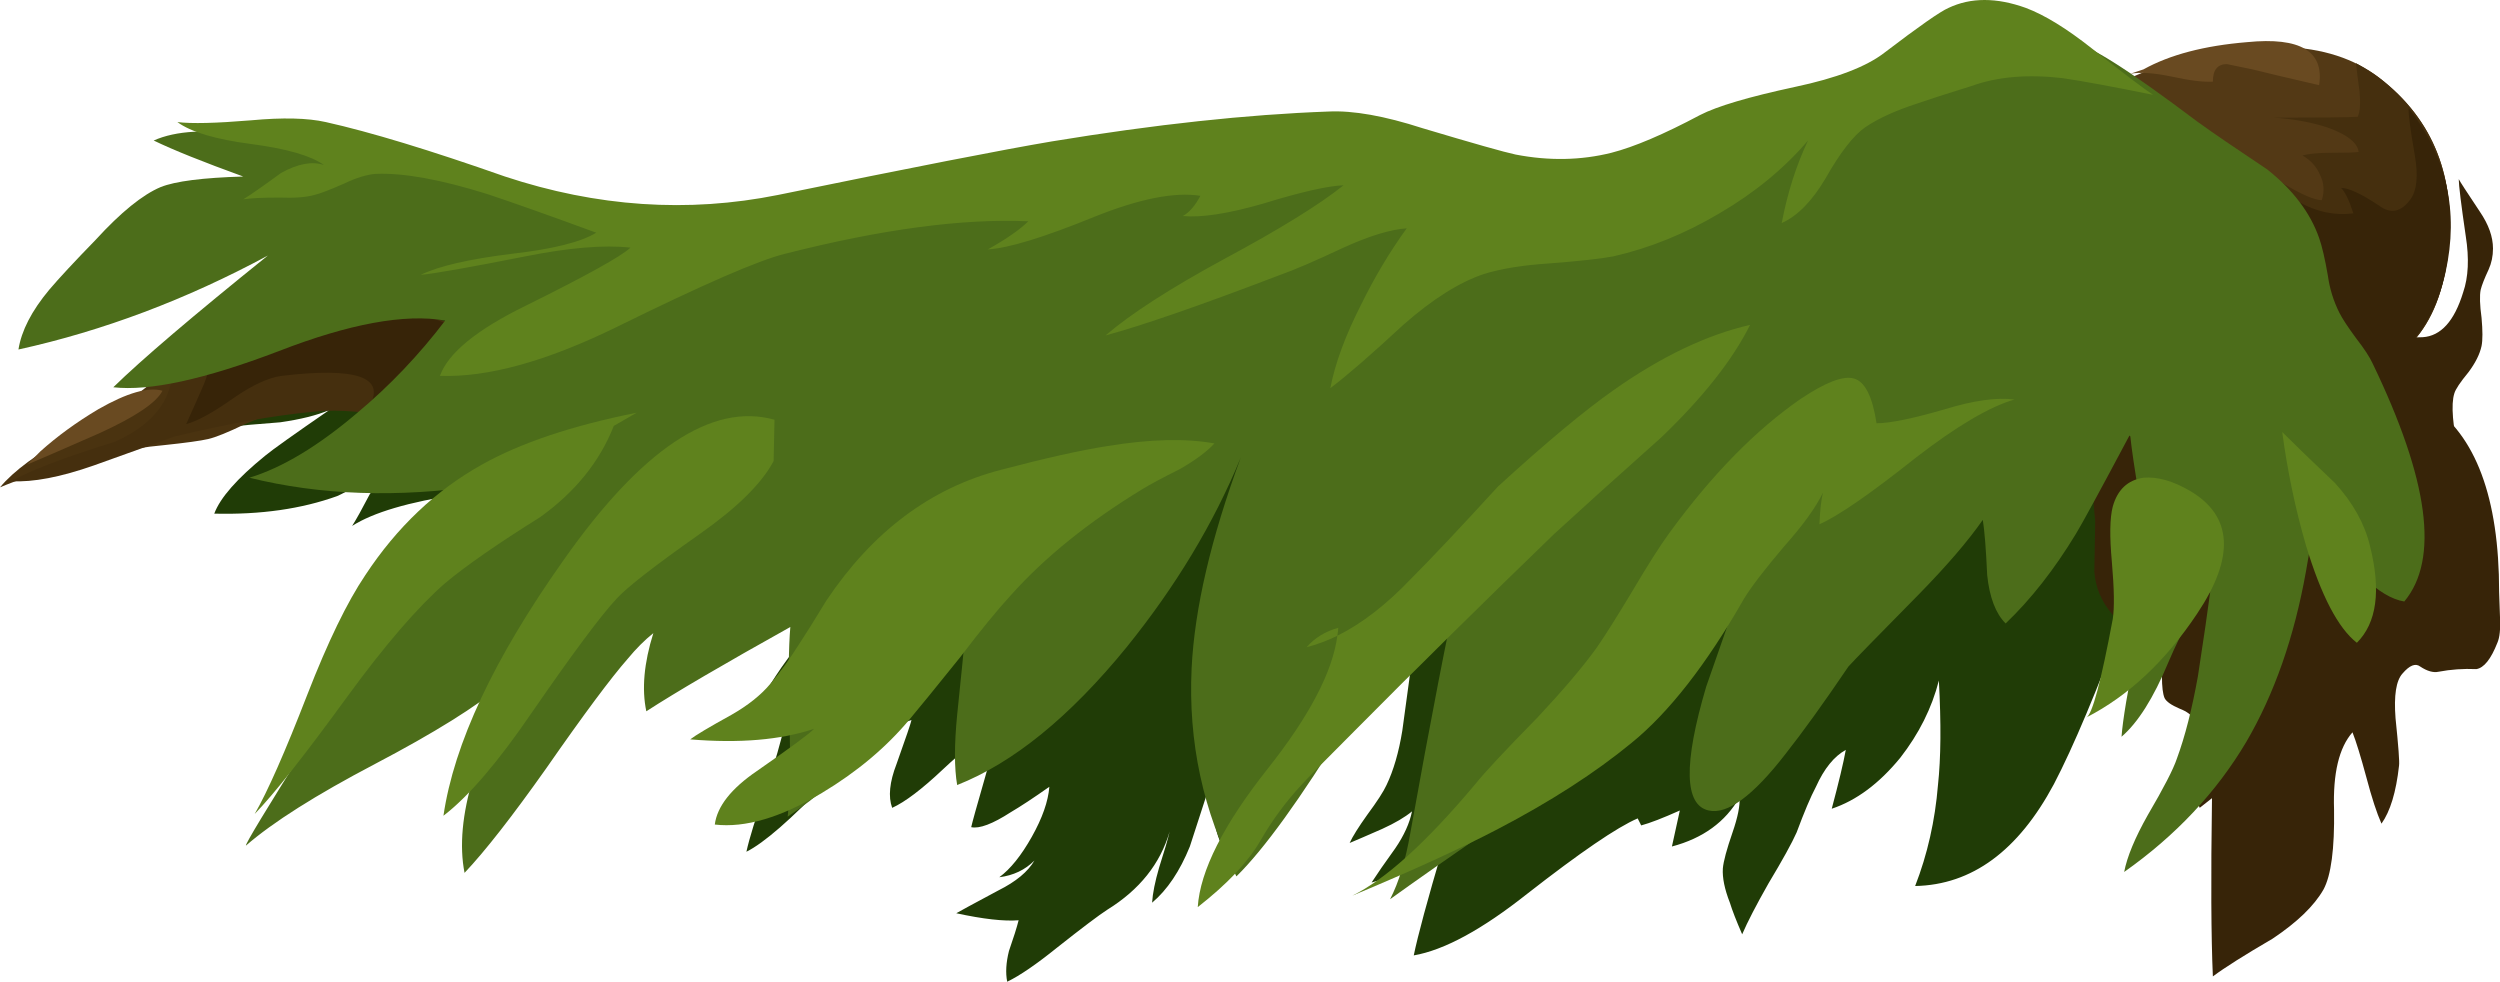 <?xml version="1.0" encoding="iso-8859-1"?>
<!-- Generator: Adobe Illustrator 15.1.0, SVG Export Plug-In . SVG Version: 6.00 Build 0)  -->
<!DOCTYPE svg PUBLIC "-//W3C//DTD SVG 1.1//EN" "http://www.w3.org/Graphics/SVG/1.1/DTD/svg11.dtd">
<svg version="1.1" id="FlashAICB" xmlns="http://www.w3.org/2000/svg" xmlns:xlink="http://www.w3.org/1999/xlink" x="0px" y="0px"
	 width="142.35px" height="55.9px" viewBox="0 0 142.35 55.9" style="enable-background:new 0 0 142.35 55.9;" xml:space="preserve"
	>
<g>
	<path style="fill-rule:evenodd;clip-rule:evenodd;fill:#203C06;" d="M52.15,18.45c5.6,0,8.867-0.017,9.8-0.05
		c6.366-0.3,11.5-0.433,15.399-0.4c5.601,0.066,10.733,0.467,15.4,1.2c3.066,0.5,5.633,0.983,7.7,1.45
		c1.533-0.066,3.85-0.2,6.95-0.4c2.699-0.067,5,0.05,6.899,0.35c1.8,0.3,3.367,0.9,4.7,1.8c1.233,0.833,2.417,2.017,3.55,3.55
		c1,1.333,1.217,2.85,0.65,4.55c-0.334,1-1.05,2.467-2.15,4.4c-1.633,4.399-3,7.649-4.1,9.75c-2.033,3.8-4.667,5.733-7.9,5.8
		c0.7-1.8,1.134-3.717,1.3-5.75c0.167-1.533,0.184-3.517,0.051-5.95c-0.4,1.566-1.134,3.033-2.2,4.4c-1.2,1.466-2.5,2.433-3.9,2.899
		c0.4-1.5,0.667-2.616,0.8-3.35c-0.666,0.366-1.233,1.066-1.699,2.1c-0.301,0.566-0.667,1.434-1.101,2.601
		c-0.267,0.6-0.8,1.566-1.6,2.899c-0.7,1.233-1.2,2.2-1.5,2.9c-0.334-0.767-0.567-1.367-0.7-1.8c-0.3-0.767-0.434-1.417-0.4-1.95
		c0.033-0.4,0.217-1.084,0.551-2.05c0.3-0.867,0.433-1.534,0.399-2c-0.8,1.399-2.083,2.333-3.85,2.8l0.45-2.05
		c-0.967,0.433-1.7,0.716-2.2,0.85l-0.2-0.4c-1.167,0.5-3.267,1.934-6.3,4.301c-2.567,2.033-4.717,3.199-6.45,3.5
		c0.233-1.134,0.783-3.167,1.65-6.101c-1.867,1.101-3.217,1.75-4.051,1.95c0.301-0.467,0.75-1.116,1.351-1.95
		c0.5-0.733,0.816-1.434,0.95-2.1c-0.4,0.333-0.967,0.666-1.7,1c-0.834,0.366-1.45,0.633-1.851,0.8c0.167-0.366,0.5-0.9,1-1.6
		c0.567-0.767,0.934-1.334,1.101-1.7c0.399-0.834,0.7-1.867,0.899-3.101c0-0.033,0.15-1.133,0.45-3.3
		c-0.667,0.066-1.35,0.066-2.05,0H77.6C76.7,39.434,74.15,42.9,69.95,48.7c-0.4-0.467-0.667-1.117-0.8-1.95
		c-0.066-1-0.133-1.75-0.2-2.25c-0.267,0.833-0.667,2.066-1.2,3.7c-0.566,1.399-1.283,2.467-2.15,3.2c0.033-0.534,0.167-1.2,0.4-2
		c0.3-0.934,0.5-1.617,0.6-2.051c-0.534,1.834-1.717,3.317-3.55,4.45c-0.466,0.3-1.417,1.017-2.85,2.15
		c-1.2,0.967-2.15,1.616-2.85,1.95c-0.1-0.5-0.067-1.084,0.1-1.75C57.717,53.384,57.9,52.8,58,52.4
		c-0.833,0.066-2.017-0.067-3.55-0.4c0.167-0.1,0.966-0.533,2.4-1.3c1-0.5,1.683-1.066,2.05-1.7c-0.533,0.533-1.2,0.85-2,0.95
		c0.633-0.467,1.25-1.233,1.85-2.3c0.6-1.067,0.934-2.017,1-2.851c-0.9,0.634-1.633,1.117-2.2,1.45
		c-1.033,0.667-1.783,0.95-2.25,0.85c0.067-0.3,0.317-1.199,0.75-2.699c0.333-1.134,0.5-2.051,0.5-2.75
		c-0.733,0.333-1.683,1.05-2.85,2.149c-1.2,1.134-2.167,1.867-2.9,2.2c-0.233-0.634-0.15-1.467,0.25-2.5
		c0.534-1.5,0.817-2.333,0.85-2.5c-1.333,0.4-2.933,1.566-4.8,3.5c-2.067,2.167-3.6,3.5-4.6,4c0.167-0.767,0.533-1.95,1.1-3.55
		c0.533-1.566,0.883-2.767,1.05-3.601c-0.733,0.4-1.417,0.483-2.05,0.25c0.3-1,0.933-2.199,1.9-3.6c1-1.434,2.1-2.667,3.3-3.7
		l-6.95-2.95l-0.45,0.5c-2.533,2.567-5.133,4.45-7.8,5.65c-3.434,1.533-6.6,1.75-9.5,0.65c1.367-0.367,2.65-1.483,3.85-3.351
		c0.966-1.5,1.683-3.1,2.15-4.8c-1.567,0.967-2.767,1.684-3.6,2.15c-1.5,0.866-2.733,1.466-3.7,1.8
		c0.167-1.033,0.767-2.066,1.8-3.101c1.667-1.767,2.517-2.666,2.55-2.699c-2.867,0.433-4.9,1.033-6.1,1.8
		c0.233-0.367,0.567-0.967,1-1.8c0.467-0.667,0.983-1.15,1.55-1.45c-0.434,0.066-1,0.283-1.7,0.65c-0.9,0.5-1.466,0.8-1.7,0.9
		c-2.034,0.733-4.367,1.066-7,1c0.333-0.9,1.3-2,2.9-3.3c0.4-0.333,1.617-1.2,3.65-2.6c-0.7,0.3-1.633,0.533-2.8,0.7
		c-1.3,0.1-2.25,0.184-2.85,0.25c0.066-1.1,1.767-2.783,5.1-5.05c0.9-0.6,2.066-1.033,3.5-1.3c0.7-0.1,1.95-0.233,3.75-0.4l7.75-2.8
		c1.133-0.1,2.433,0.233,3.9,1c0.3,0.167,1.433,0.9,3.4,2.2L42.15,19C44.684,18.6,48.017,18.417,52.15,18.45z"/>
</g>
<g>
	<path style="fill-rule:evenodd;clip-rule:evenodd;fill:#533915;" d="M122.2,4.05c6-1.966,10.433-1.833,13.3,0.4
		c3.066,2.366,4.366,5.667,3.9,9.9c-0.467,4.367-2.684,6.816-6.65,7.35c-1.934,0.267-3.517,0.35-4.75,0.25
		c-1.434-0.1-3.033-0.467-4.8-1.1c-2.9-1.067-4.95-1.684-6.15-1.85c-1.767-0.233-3.833-0.033-6.2,0.6
		c-3.033,0.833-6.533,1.15-10.5,0.95C95.816,20.117,92.366,19.8,90,19.6c-1.4-0.1-3.134-0.05-5.2,0.15c-2.3,0.267-4,0.45-5.1,0.55
		c-1.634,0.167-3.184,0.467-4.65,0.9c-0.967,0.3-2.383,0.816-4.25,1.55c-2.4,1-5.017,1.383-7.85,1.15
		c-1.434-0.133-4.117-0.667-8.05-1.6c-4.433-1.1-6.816-1.7-7.15-1.8c-3-0.934-5.15-2.1-6.45-3.5c0.934-0.267,2.567,0.033,4.9,0.9
		c2.7,1.067,4.383,1.617,5.05,1.65c2.1,0.167,4.75,0.05,7.95-0.35c1.8-0.233,4.433-0.6,7.9-1.1c1.333-0.167,3.2-0.733,5.6-1.7
		c2.366-1,4.217-1.583,5.55-1.75s3.733-0.133,7.2,0.1c3.033,0.167,5.416,0.033,7.149-0.4c2.233-0.534,4.967-1.333,8.2-2.4
		c4.8-1.6,7.517-2.5,8.15-2.7C111.25,8.55,115.667,6.816,122.2,4.05z"/>
	<g>
		<path style="fill-rule:evenodd;clip-rule:evenodd;fill:#452F0E;" d="M134.15,3.6c0.6,0.333,1.05,0.617,1.35,0.85
			c3.066,2.366,4.366,5.667,3.9,9.9c-0.467,4.367-2.684,6.816-6.65,7.35c-1.934,0.267-3.517,0.35-4.75,0.25
			c-1.434-0.1-3.033-0.467-4.8-1.1c-2.9-1.067-4.95-1.684-6.15-1.85c-1.767-0.233-3.833-0.033-6.2,0.6l-0.75,0.15
			c-1.8-3.167-2.649-6.35-2.55-9.55l11.25-4.75l0.3-0.25l0.9-0.35c1.3-0.233,3.4,0.767,6.3,3c3.066,2.333,5.033,3.517,5.9,3.55
			c0.166-0.5,0.133-0.983-0.101-1.45c-0.199-0.467-0.533-0.833-1-1.1c0.4-0.1,0.934-0.15,1.601-0.15c0.899,0,1.433-0.017,1.6-0.05
			c-0.066-0.533-0.667-1-1.8-1.4c-0.934-0.3-1.95-0.483-3.05-0.55c2.666,0,4.267-0.017,4.8-0.05c0.133-0.3,0.167-0.783,0.1-1.45
			C134.25,4.467,134.184,3.933,134.15,3.6z"/>
	</g>
	<path style="fill-rule:evenodd;clip-rule:evenodd;fill:#372408;" d="M137.15,6.15c2.166,2.767,2.866,5.883,2.1,9.35
		c-0.833,3.667-3,5.733-6.5,6.2c-1.934,0.267-3.517,0.35-4.75,0.25c-1.434-0.1-3.033-0.467-4.8-1.1c-2.9-1.067-4.95-1.684-6.15-1.85
		c-1.767-0.233-3.833-0.033-6.2,0.6c-1.5,0.367-3.066,0.633-4.699,0.8c-3.034-2.066-4.634-4.1-4.801-6.1
		c-0.033-0.333,0.017-0.767,0.15-1.3c0.133-0.733,0.217-1.2,0.25-1.4l4.4-1.45L122.8,7.2c1.467,0.5,2.4,0.833,2.8,1
		c1,0.4,1.9,0.883,2.7,1.45c1.434,1.1,2.3,1.717,2.601,1.85c1,0.566,2.033,0.783,3.1,0.65c-0.233-0.733-0.467-1.217-0.7-1.45
		c0.434,0,1.15,0.333,2.15,1c0.666,0.5,1.267,0.383,1.8-0.35c0.366-0.5,0.45-1.333,0.25-2.5
		C137.233,7.316,137.116,6.417,137.15,6.15z"/>
	<path style="fill-rule:evenodd;clip-rule:evenodd;fill:#4A3310;" d="M13.95,24.15c-0.967,0.467-1.667,0.75-2.1,0.85
		c-0.434,0.1-1.284,0.217-2.55,0.35c-1.1,0.1-1.966,0.25-2.6,0.45c-1.5,0.4-2.617,0.684-3.35,0.85c-1.3,0.333-2.417,0.7-3.35,1.1
		c0.767-0.933,2.15-1.95,4.15-3.05c2.233-1.233,3.717-2.2,4.45-2.9c3.5-3.167,6.816-4.6,9.95-4.3l2.85,0.7
		c0.9,0.7,1.833,1.183,2.8,1.45c1.233,0.333,2.417,0.367,3.55,0.1c1.2,0.333,2.066,0.733,2.6,1.2c0.8,0.667,1.15,1.566,1.05,2.7
		c-0.1,1.2-0.533,1.817-1.3,1.85c-0.333,0.033-1.184-0.15-2.55-0.55c-2.4-0.667-4.3-1.117-5.7-1.35
		c-2.1-0.333-4.017-0.383-5.75-0.15C15.566,23.517,14.85,23.75,13.95,24.15z"/>
	<path style="fill-rule:evenodd;clip-rule:evenodd;fill:#694A21;" d="M121.3,4.2l0.75-0.25c1.5-0.833,3.467-1.35,5.9-1.55
		c3.033-0.3,4.399,0.517,4.1,2.45c-1.733-0.4-3-0.7-3.8-0.9l-1.45-0.3c-0.533,0-0.8,0.333-0.8,1c-0.533,0.033-1.333-0.066-2.4-0.3
		C122.633,4.15,121.866,4.1,121.3,4.2z"/>
	<path style="fill-rule:evenodd;clip-rule:evenodd;fill:#372408;" d="M141.25,16.5c-0.066,0.333-0.05,0.867,0.05,1.6
		c0.066,0.733,0.066,1.267,0,1.6c-0.1,0.466-0.35,0.966-0.75,1.5c-0.467,0.566-0.733,0.966-0.8,1.2c-0.2,0.633-0.1,1.85,0.3,3.65
		c0.267,1.434,0,2.566-0.8,3.4c-0.7,0.7-1.5,1.116-2.4,1.25c-0.933,0.1-1.816-0.134-2.649-0.7c-1.467-0.934-2.351-2.567-2.65-4.9
		c-0.333-2.2-0.083-4.083,0.75-5.65l4.25-1.5c-0.133,0.566-0.066,0.933,0.2,1.1c0.233,0.133,0.633,0.184,1.2,0.15
		c1.033-0.067,1.8-0.917,2.3-2.55c0.3-0.867,0.35-1.933,0.15-3.2c-0.268-1.833-0.4-2.917-0.4-3.25c0.066,0.133,0.467,0.75,1.2,1.85
		c0.5,0.733,0.75,1.434,0.75,2.1c0,0.434-0.084,0.833-0.25,1.2C141.467,15.85,141.316,16.233,141.25,16.5z"/>
	<path style="fill-rule:evenodd;clip-rule:evenodd;fill:#452F0E;" d="M29.05,21.15c0.167,1.1-0.066,1.867-0.7,2.3
		c-0.4,0.267-1.117,0.45-2.15,0.55c-0.9,0.067-2.3-0.05-4.2-0.35c-1.8-0.267-3.2-0.333-4.2-0.2c-2.167,0.2-4.783,0.667-7.85,1.4
		c-0.2,0.066-1.733,0.617-4.6,1.65c-1.9,0.667-3.467,0.967-4.7,0.9c1.034-0.6,3-1.35,5.9-2.25c2.367-1.066,3.45-2.633,3.25-4.7
		l8.45-2.55c0.667-0.066,1.133-0.15,1.4-0.25c2.133,0,3.983,0.2,5.55,0.6C27.533,18.85,28.816,19.816,29.05,21.15z"/>
	<path style="fill-rule:evenodd;clip-rule:evenodd;fill:#372408;" d="M12.05,19.45l1-1.75c1.367,0,3.917-0.067,7.65-0.2
		c3.267,0.133,5.517,0.933,6.75,2.4c0.433,0.5,0.733,1.05,0.9,1.65c0.2,0.767,0.1,1.4-0.3,1.9c-0.267,0.333-0.7,0.517-1.3,0.55
		c-0.167,0-0.684-0.017-1.55-0.05c-1.2-0.1-2.583-0.383-4.15-0.85c0.9-1.633-0.767-2.2-5-1.7c-0.767,0.1-1.7,0.533-2.8,1.3
		c-1.133,0.8-2.017,1.283-2.65,1.45c0.466-1.033,0.8-1.783,1-2.25C11.934,21.1,12.083,20.283,12.05,19.45z"/>
	<path style="fill-rule:evenodd;clip-rule:evenodd;fill:#694A21;" d="M1.55,26.45L2.3,25.7c0.967-0.867,2.067-1.667,3.3-2.4
		c1.633-0.933,2.85-1.283,3.65-1.05c-0.333,0.667-1.517,1.467-3.55,2.4C3.5,25.617,2.117,26.217,1.55,26.45z"/>
	<path style="fill-rule:evenodd;clip-rule:evenodd;fill:#372408;" d="M125.9,21.85h5.75L138.3,23c2.667,1.767,4,5.333,4,10.7
		c0,0.066,0.017,0.55,0.05,1.45c0.033,0.666-0.017,1.149-0.149,1.449c-0.367,0.934-0.767,1.434-1.2,1.5
		c-0.733-0.033-1.45,0.017-2.15,0.15c-0.3,0.066-0.649-0.033-1.05-0.3c-0.267-0.2-0.6-0.066-1,0.399
		c-0.366,0.4-0.5,1.25-0.399,2.551c0.166,1.6,0.232,2.5,0.199,2.699c-0.166,1.5-0.5,2.601-1,3.301
		c-0.267-0.601-0.55-1.467-0.85-2.601c-0.333-1.233-0.6-2.1-0.8-2.6c-0.767,0.866-1.117,2.333-1.05,4.399
		c0.033,2.233-0.167,3.75-0.601,4.551c-0.533,0.933-1.5,1.866-2.899,2.8c-1.601,0.934-2.733,1.649-3.4,2.149
		c-0.1-2.233-0.117-5.616-0.05-10.149l-0.7,0.55c-0.233-0.5-0.283-1.35-0.15-2.55c0.101-1.167,0.051-1.983-0.149-2.45
		c-0.134-0.267-0.417-0.483-0.851-0.65c-0.467-0.199-0.75-0.399-0.85-0.6c-0.1-0.233-0.15-0.65-0.15-1.25
		c0.033-0.6-0.017-1.033-0.149-1.3c-0.334-0.733-0.733-1.184-1.2-1.351c-0.634-0.166-1.134-0.466-1.5-0.899
		c-0.6-0.7-0.934-1.5-1-2.4c0-0.1,0.017-1.05,0.05-2.85c-0.1-1.033-0.149-1.833-0.149-2.4c-0.034-1.033,0.116-1.783,0.449-2.25
		c0.5-0.6,1.45-1.183,2.851-1.75C124.316,22.6,125.467,22.117,125.9,21.85z"/>
</g>
<g>
	<path style="fill-rule:evenodd;clip-rule:evenodd;fill:#4C6D1A;" d="M115.1,1.7c1.5-0.034,3.25,0.583,5.25,1.85
		c1.167,0.733,2.767,1.867,4.801,3.4c0.833,0.6,2.149,1.5,3.949,2.7c1.467,1.167,2.45,2.467,2.95,3.9
		c0.167,0.467,0.333,1.184,0.5,2.15c0.101,0.733,0.316,1.433,0.65,2.1c0.166,0.333,0.483,0.817,0.95,1.45
		c0.466,0.6,0.783,1.083,0.949,1.45c3.2,6.633,3.801,11.149,1.801,13.55c-1.434-0.233-3.134-1.884-5.101-4.95
		c-0.066,0.667-0.233,1.75-0.5,3.25c-0.667,3.733-1.8,6.967-3.399,9.7c-1.7,2.866-4.018,5.333-6.95,7.4
		c0.166-0.867,0.616-1.95,1.35-3.25c0.9-1.534,1.45-2.601,1.65-3.2c0.467-1.267,0.866-2.834,1.2-4.7
		c0.333-2.167,0.566-3.767,0.699-4.8c-0.733,0.666-1.533,2.017-2.399,4.05c-0.834,2-1.717,3.4-2.65,4.2
		c0.066-0.934,0.351-2.634,0.851-5.101c0.466-2.133,0.666-3.899,0.6-5.3c-0.033-0.733-0.184-1.833-0.45-3.3
		c-0.267-1.6-0.434-2.733-0.5-3.4l-0.05-0.05c-1.667,3.133-2.684,5-3.05,5.601c-1.233,2.033-2.567,3.733-4,5.1
		c-0.567-0.566-0.917-1.483-1.05-2.75c-0.067-1.467-0.15-2.517-0.25-3.15c-0.834,1.2-2.051,2.617-3.65,4.25
		c-2.333,2.367-3.667,3.733-4,4.101c-1.4,2.066-2.6,3.733-3.6,5c-1.834,2.366-3.284,3.434-4.351,3.2
		C95.9,45.85,95.85,43.5,97.15,39.1c1.666-4.733,2.6-7.5,2.8-8.3c-0.934,1-2.233,2.816-3.9,5.45c-1.566,2.4-2.95,4.184-4.149,5.35
		c-1.634,1.534-3.717,3.217-6.25,5.051c-2.9,2-5.067,3.517-6.5,4.55c0.5-0.967,0.883-2.217,1.149-3.75
		c1.167-6.5,2.117-11.4,2.851-14.7c-1.834,1.634-4,4.467-6.5,8.5c-2.601,4.233-4.684,7.116-6.25,8.65
		c-1.9-3.7-2.75-7.65-2.55-11.851c0.167-3.399,1.1-7.399,2.8-12c-1.533,3.733-3.7,7.334-6.5,10.8
		c-3.233,3.967-6.45,6.584-9.65,7.851c-0.167-0.967-0.167-2.3,0-4c0.267-2.566,0.4-3.917,0.4-4.05V35.6
		c-1.466,2.301-3.1,4.417-4.9,6.351c-1.8,1.967-3.517,3.483-5.15,4.55c0.133-1.267,0.167-3.1,0.1-5.5
		c-0.067-2.366-0.05-4.134,0.05-5.3c-3.767,2.1-6.5,3.7-8.2,4.8c-0.267-1.267-0.133-2.75,0.4-4.45c-0.5,0.4-0.983,0.884-1.45,1.45
		c-0.967,1.1-2.517,3.184-4.65,6.25c-1.934,2.733-3.483,4.717-4.65,5.95c-0.3-1.533-0.134-3.351,0.5-5.45
		c0.866-2.3,1.433-4.066,1.7-5.3c-1.5,1.267-3.933,2.783-7.3,4.55s-5.817,3.316-7.35,4.65c-0.033-0.101,1.167-2.084,3.6-5.95
		c2.367-3.733,3.75-5.867,4.15-6.4c0.233-0.399,0.767-1.35,1.6-2.85c0.833-1.434,1.483-2.434,1.95-3c0.567-0.7,1.267-1.467,2.1-2.3
		c-4.767,0.7-9.167,0.55-13.2-0.45c1.866-0.567,3.917-1.8,6.15-3.7c1.833-1.533,3.5-3.283,5-5.25c-2.3-0.4-5.467,0.183-9.5,1.75
		c-4.2,1.6-7.333,2.283-9.4,2.05c1.6-1.566,4.533-4.066,8.8-7.5c-4.633,2.5-9.367,4.284-14.2,5.35c0.167-1.066,0.75-2.2,1.75-3.4
		c0.567-0.667,1.45-1.617,2.65-2.85c1.433-1.566,2.667-2.566,3.7-3c0.833-0.333,2.4-0.533,4.7-0.6c-2.3-0.833-4-1.517-5.1-2.05
		c1.267-0.567,3.083-0.667,5.45-0.3c1.3,0.233,3.15,0.566,5.55,1c2.3,0.233,5.133,1,8.5,2.3c4.6,1.733,9.117,2.583,13.55,2.55
		c4.233-0.066,8.784-0.95,13.65-2.65C58.517,9.833,62,9.05,65.9,8.55c2.534-0.333,6.067-0.617,10.6-0.85
		c1.467-0.067,3.483,0.283,6.05,1.05c2.7,0.833,4.667,1.25,5.9,1.25c1.866,0.033,4.25-0.55,7.149-1.75
		c1.601-0.667,3.884-1.667,6.851-3c2.8-1.067,4.883-1.817,6.25-2.25C111.333,2.167,113.467,1.733,115.1,1.7z"/>
	<path style="fill-rule:evenodd;clip-rule:evenodd;fill:#5F821D;" d="M107.3,3c1.967-1.5,3.184-2.35,3.65-2.55
		c1.267-0.6,2.733-0.6,4.399,0c1.067,0.4,2.317,1.167,3.75,2.3c1.867,1.467,3.033,2.35,3.5,2.65c-2.3-0.467-4.017-0.783-5.149-0.95
		c-2-0.233-3.733-0.083-5.2,0.45c-1.4,0.434-2.434,0.767-3.1,1c-1.233,0.4-2.217,0.85-2.95,1.35c-0.667,0.467-1.417,1.433-2.25,2.9
		c-0.767,1.3-1.601,2.15-2.5,2.55c0.333-1.733,0.833-3.3,1.5-4.7c-1.367,1.6-3.05,2.983-5.05,4.15
		c-1.967,1.167-3.983,1.983-6.051,2.45c-0.699,0.133-1.916,0.267-3.649,0.4c-1.5,0.1-2.733,0.3-3.7,0.6
		c-1.4,0.466-2.934,1.433-4.6,2.9c-1.834,1.7-3.217,2.9-4.15,3.6c0.267-1.4,0.85-2.983,1.75-4.75c0.767-1.567,1.633-3.017,2.6-4.35
		c-0.933,0.066-2.133,0.433-3.6,1.1c-1.634,0.767-2.833,1.283-3.6,1.55c-4.534,1.733-7.851,2.883-9.95,3.45
		c1.433-1.233,3.683-2.684,6.75-4.35c3.166-1.7,5.433-3.1,6.8-4.2c-0.9,0.034-2.434,0.383-4.6,1.05c-1.967,0.566-3.484,0.8-4.55,0.7
		c0.367-0.2,0.7-0.583,1-1.15c-1.467-0.233-3.483,0.167-6.05,1.2c-2.866,1.167-4.883,1.783-6.05,1.85c1.066-0.6,1.833-1.134,2.3-1.6
		c-3.733-0.167-8.35,0.45-13.85,1.85c-1.5,0.366-4.717,1.767-9.65,4.2c-3.966,1.934-7.3,2.85-10,2.75c0.467-1.3,2.1-2.633,4.9-4
		c3.433-1.7,5.417-2.8,5.95-3.3c-1.5-0.167-3.5,0-6,0.5c-3.2,0.633-5.183,0.983-5.95,1.05c1.033-0.5,2.767-0.9,5.2-1.2
		c2.333-0.267,3.934-0.667,4.8-1.2c-2.634-0.967-4.7-1.7-6.2-2.2c-2.667-0.833-4.783-1.216-6.35-1.15c-0.5,0.033-1.1,0.217-1.8,0.55
		c-0.833,0.366-1.4,0.583-1.7,0.65c-0.466,0.133-1.133,0.183-2,0.15c-0.966,0-1.65,0.033-2.05,0.1c0.433-0.267,1.15-0.767,2.15-1.5
		c0.967-0.534,1.783-0.684,2.45-0.45c-0.733-0.533-2.117-0.933-4.15-1.2c-2.033-0.267-3.433-0.684-4.2-1.25
		c0.8,0.1,2.2,0.066,4.2-0.1c1.8-0.167,3.217-0.133,4.25,0.1c2.534,0.566,5.934,1.6,10.2,3.1c5.233,1.733,10.417,2.083,15.55,1.05
		c7.634-1.567,12.833-2.583,15.6-3.05c5.867-0.966,11.117-1.533,15.75-1.7C77.05,6.283,78.833,6.6,81,7.3
		c2.9,0.867,4.667,1.367,5.3,1.5c1.9,0.367,3.717,0.333,5.45-0.1c1.3-0.333,2.983-1.05,5.05-2.15c0.967-0.5,2.767-1.033,5.4-1.6
		C104.566,4.45,106.267,3.8,107.3,3z"/>
	<path style="fill-rule:evenodd;clip-rule:evenodd;fill:#5F821D;" d="M36.25,23.5l-1.3,0.75c-0.8,2.033-2.2,3.767-4.2,5.2
		c-2.4,1.5-4.2,2.75-5.4,3.75c-1.567,1.366-3.434,3.533-5.6,6.5c-2.4,3.3-4.15,5.517-5.25,6.649c0.733-1.267,1.733-3.533,3-6.8
		c1.167-3,2.267-5.267,3.3-6.8c1.8-2.733,4.017-4.833,6.65-6.3C29.65,25.217,32.583,24.233,36.25,23.5z"/>
	<path style="fill-rule:evenodd;clip-rule:evenodd;fill:#5F821D;" d="M44.1,23.9l-0.05,2.35c-0.667,1.267-2.066,2.65-4.2,4.15
		c-2.6,1.833-4.184,3.066-4.75,3.699c-0.9,0.967-2.5,3.117-4.8,6.45c-1.933,2.834-3.616,4.8-5.05,5.9
		c0.6-4.101,2.867-8.934,6.8-14.5C36.517,25.583,40.533,22.9,44.1,23.9z"/>
	<path style="fill-rule:evenodd;clip-rule:evenodd;fill:#5F821D;" d="M57,26.75c2.533-0.667,4.55-1.117,6.05-1.35
		c2.434-0.4,4.467-0.45,6.1-0.15c-0.433,0.467-1.083,0.95-1.95,1.45c-1,0.5-1.717,0.883-2.15,1.15
		c-3.066,1.867-5.566,3.883-7.5,6.05c-0.767,0.833-1.733,2.017-2.9,3.55c-1.367,1.7-2.316,2.866-2.85,3.5c-1.333,1.6-3,3-5,4.2
		c-2.333,1.399-4.366,2-6.1,1.8c0.133-1.033,0.933-2.05,2.4-3.05c1.966-1.367,3.05-2.167,3.25-2.4c-1.9,0.634-4.25,0.833-7.05,0.6
		c0.3-0.233,1.083-0.699,2.35-1.399c0.934-0.533,1.667-1.117,2.2-1.75c0.566-0.667,1.133-1.45,1.7-2.351
		c0.333-0.5,0.833-1.3,1.5-2.399C49.684,30.267,53,27.783,57,26.75z"/>
	<path style="fill-rule:evenodd;clip-rule:evenodd;fill:#5F821D;" d="M71.75,47.9c-0.7,1.199-1.883,2.449-3.55,3.75
		c0.133-2.067,1.466-4.7,4-7.9c2.36-2.982,3.678-5.499,3.95-7.55c-0.583,0.285-1.167,0.501-1.75,0.649
		c0.466-0.533,1.066-0.899,1.8-1.1c-0.01,0.146-0.026,0.295-0.05,0.45c1.394-0.69,2.793-1.773,4.199-3.25
		c1.134-1.134,2.783-2.884,4.95-5.25c2.733-2.5,4.934-4.333,6.601-5.5c2.699-1.9,5.283-3.134,7.75-3.7c-1,2-2.684,4.133-5.051,6.4
		c-2.8,2.5-4.833,4.333-6.1,5.5c-3.9,3.767-7.75,7.566-11.55,11.399c-1.667,1.667-2.617,2.634-2.851,2.9
		C73.2,45.667,72.417,46.733,71.75,47.9z"/>
	<path style="fill-rule:evenodd;clip-rule:evenodd;fill:#5F821D;" d="M102.55,22.7c1.4-0.934,2.4-1.317,3-1.15
		c0.634,0.167,1.066,1.017,1.3,2.55c0.767,0,2.067-0.267,3.9-0.8c1.633-0.5,2.95-0.683,3.95-0.55c-1.4,0.4-3.267,1.5-5.601,3.3
		c-2.6,2.066-4.433,3.334-5.5,3.8c0.033-0.8,0.101-1.399,0.2-1.8c-0.399,0.834-1.133,1.851-2.2,3.05c-1.133,1.334-1.899,2.334-2.3,3
		c-2.133,3.733-4.267,6.467-6.399,8.2C90.833,44,88.3,45.634,85.3,47.2c-2.1,1.1-4.866,2.366-8.3,3.8c1.9-0.934,4.233-3.05,7-6.35
		c0.533-0.667,1.717-1.934,3.55-3.801c1.467-1.566,2.583-2.883,3.351-3.949c0.466-0.667,1.149-1.75,2.05-3.25
		c0.866-1.467,1.566-2.567,2.1-3.301C97.483,27.017,99.983,24.467,102.55,22.7z"/>
	<path style="fill-rule:evenodd;clip-rule:evenodd;fill:#5F821D;" d="M118.8,40.85c0.333-0.166,0.833-2.033,1.5-5.6
		c0.101-0.634,0.083-1.717-0.05-3.25c-0.134-1.467-0.117-2.517,0.05-3.15c0.267-0.966,0.851-1.516,1.75-1.649
		c0.8-0.067,1.684,0.183,2.65,0.75c2.433,1.434,2.566,3.767,0.399,7C123.3,37.65,121.2,39.616,118.8,40.85z"/>
	<path style="fill-rule:evenodd;clip-rule:evenodd;fill:#5F821D;" d="M134.95,31.1c0.633,2.534,0.383,4.367-0.75,5.5
		c-1.067-0.833-2.033-2.683-2.9-5.55c-0.6-2.066-1.05-4.216-1.35-6.45c0.7,0.7,1.7,1.667,3,2.9
		C133.983,28.634,134.65,29.833,134.95,31.1z"/>
</g>
</svg>
